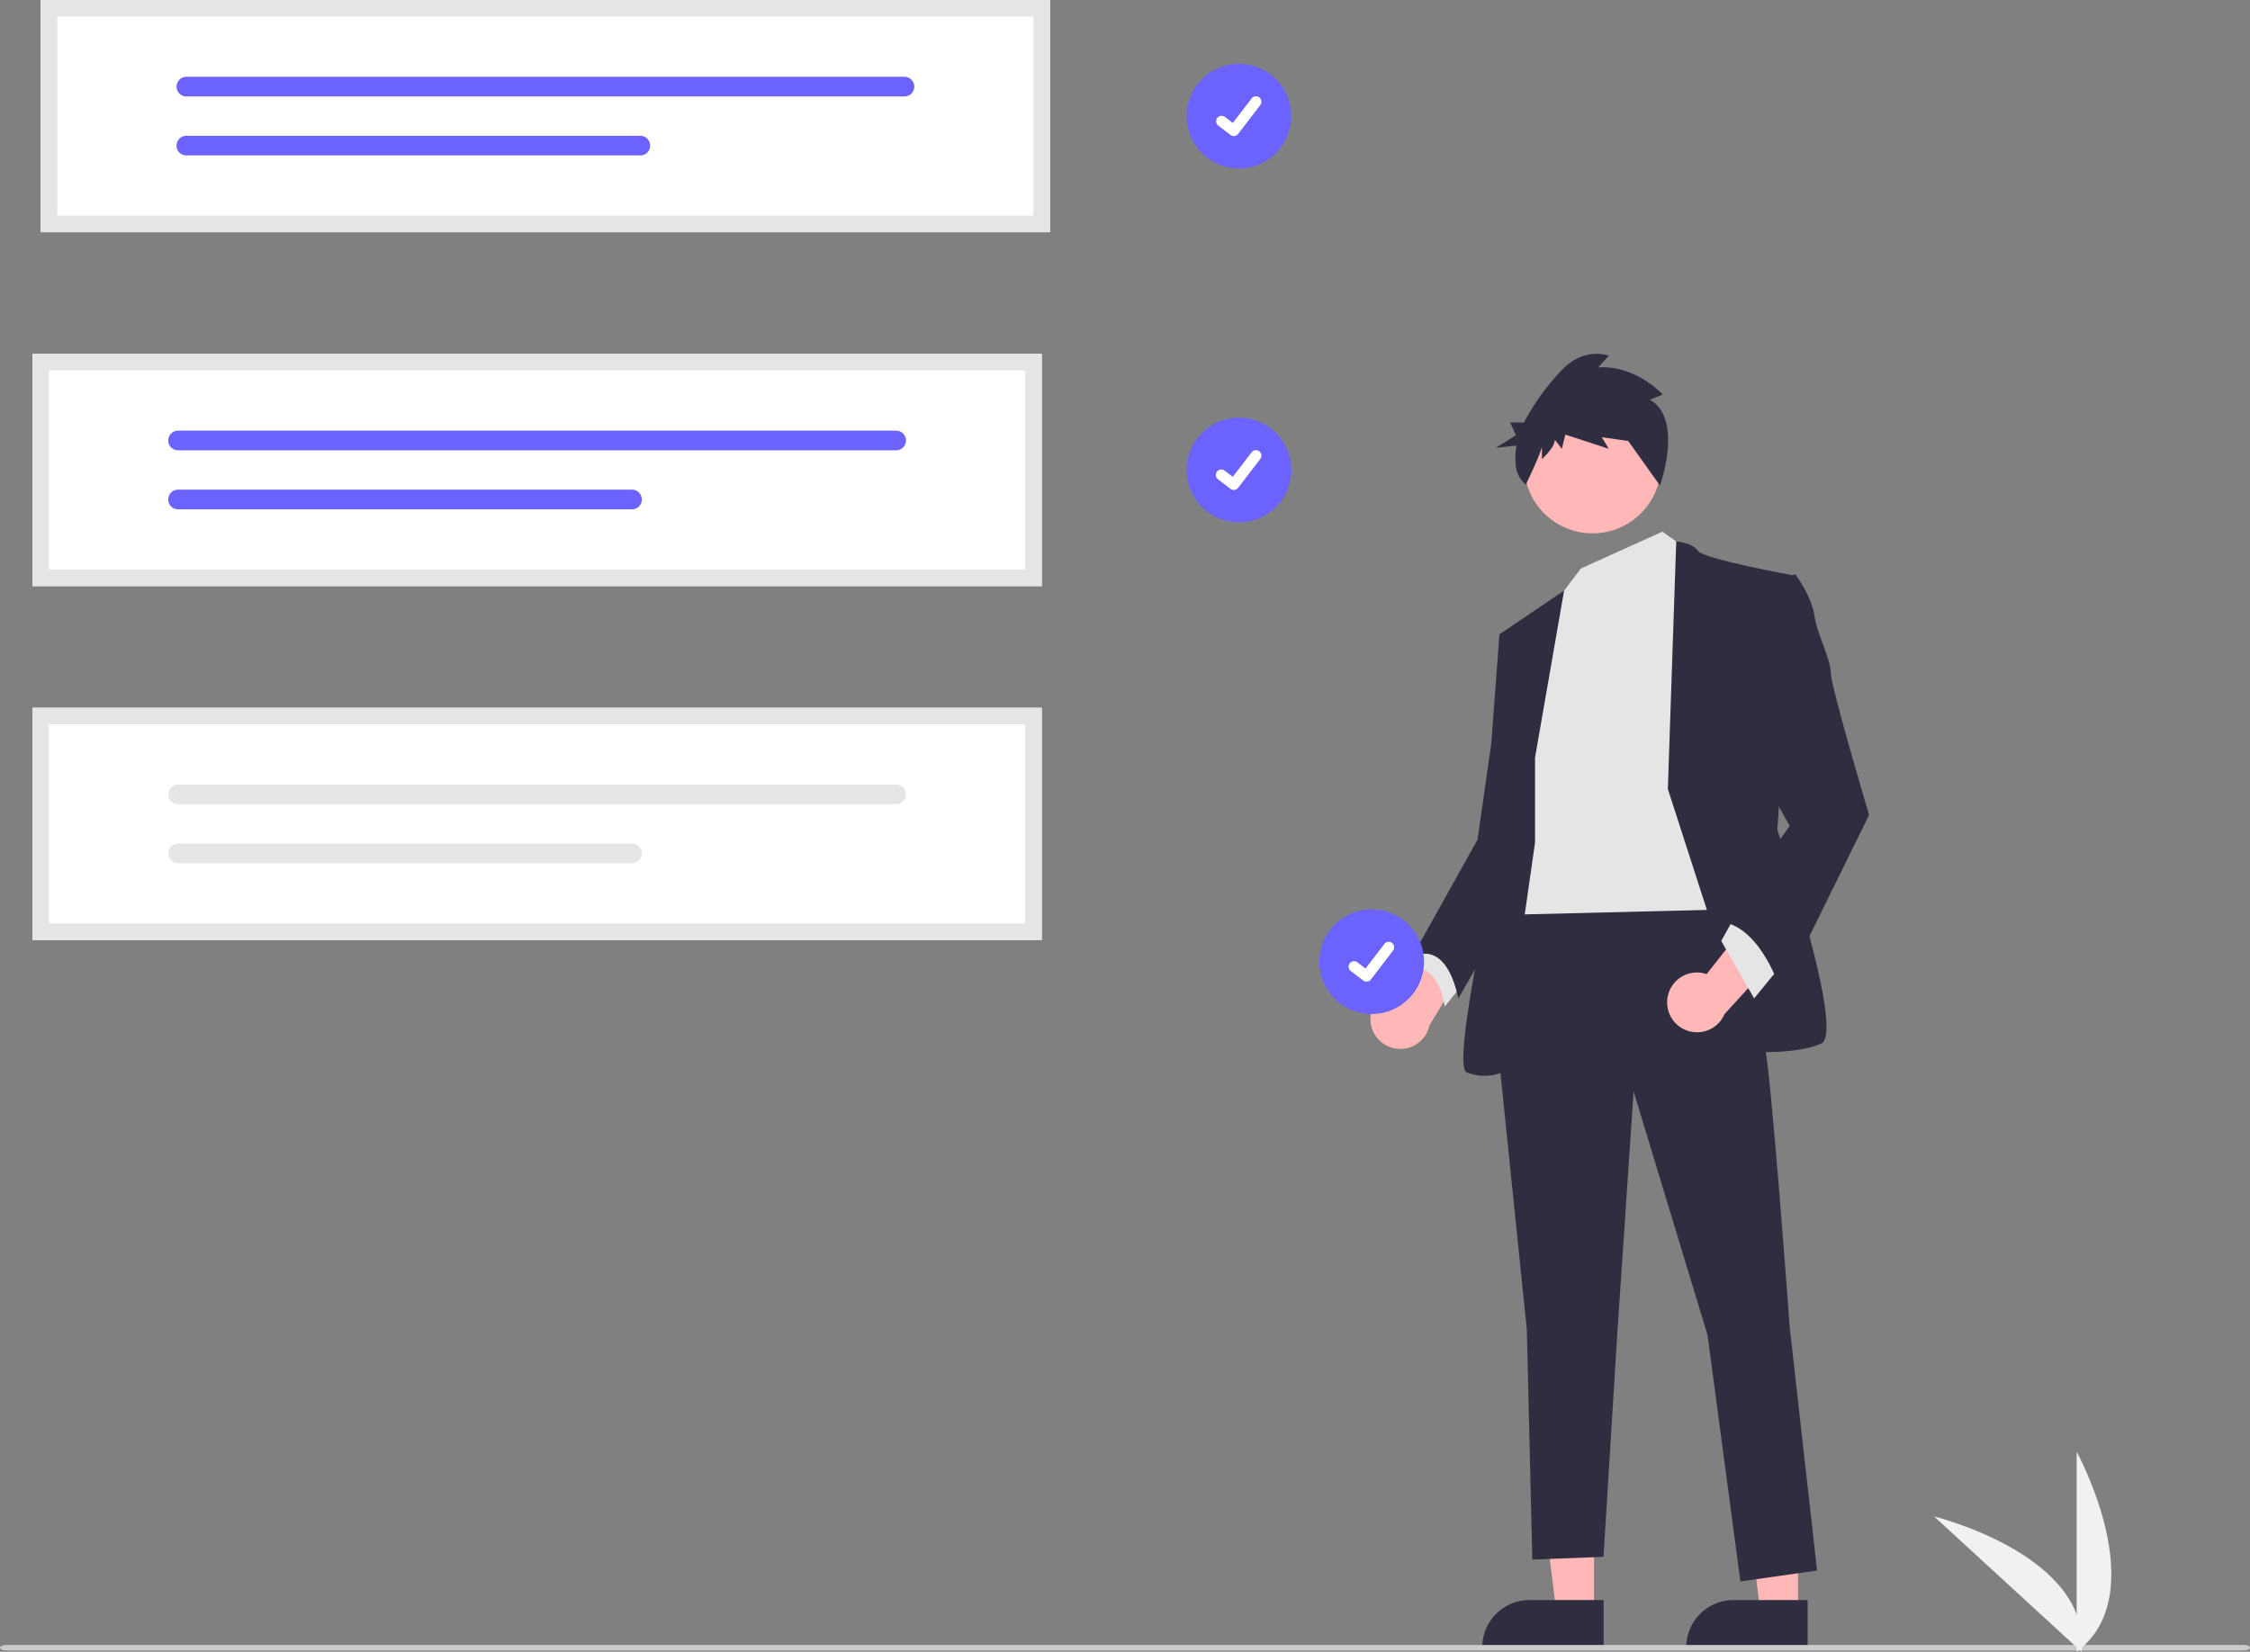<svg xmlns="http://www.w3.org/2000/svg" width="314.987" height="231.294" viewBox="0 0 314.987 231.294">
  <rect x="0" y="0" width="314.987" height="231.294" fill="#808080" stroke="none"/>
  <g id="Group_10422" data-name="Group 10422" transform="translate(4.538 0)">
    <circle id="Ellipse_44" data-name="Ellipse 44" cx="7.33" cy="7.33" r="7.33" transform="translate(161.58 8.929)" fill="#6c63ff"/>
    <path id="Path_395" data-name="Path 395" d="M629.538,191.668a.76.76,0,0,1-.457-.152l-.008-.006-1.723-1.318a.766.766,0,0,1,.932-1.215l1.116.856,2.637-3.44a.765.765,0,0,1,1.073-.142h0l-.016.023.017-.023a.766.766,0,0,1,.142,1.073l-3.1,4.044a.766.766,0,0,1-.609.3Z" transform="translate(-461.354 -172.613)" fill="#fff"/>
    <circle id="Ellipse_44-2" data-name="Ellipse 44" cx="7.33" cy="7.33" r="7.33" transform="translate(161.58 58.482)" fill="#6c63ff"/>
    <path id="Path_395-2" data-name="Path 395" d="M629.538,319.668a.76.76,0,0,1-.457-.152l-.008-.006-1.723-1.318a.766.766,0,1,1,.932-1.215l1.116.856,2.637-3.44a.765.765,0,0,1,1.073-.142h0l-.016.023.017-.023a.766.766,0,0,1,.142,1.073l-3.1,4.044a.766.766,0,0,1-.609.3Z" transform="translate(-461.354 -251.06)" fill="#fff"/>
    <path id="Path_6662" data-name="Path 6662" d="M682.9,492.6a4.16,4.16,0,0,1,4.727-4.284l6.713-13.171,3.793,6.68-6.957,11.483a4.183,4.183,0,0,1-8.276-.709Z" transform="translate(-495.58 -349.762)" fill="#ffb7b7"/>
    <path id="Path_6663" data-name="Path 6663" d="M552.4,551.023h-5.268L544.627,530.7H552.4Z" transform="translate(-333.785 -325.251)" fill="#ffb7b7"/>
    <path id="Path_6664" data-name="Path 6664" d="M740.327,736.849H723.339v-.215a6.612,6.612,0,0,1,6.612-6.612h10.376Z" transform="translate(-520.367 -505.97)" fill="#2f2e41"/>
    <path id="Path_6665" data-name="Path 6665" d="M626.175,551.023h-5.268L618.4,530.7h7.776Z" transform="translate(-378.999 -325.251)" fill="#ffb7b7"/>
    <path id="Path_6666" data-name="Path 6666" d="M814.1,736.849H797.112v-.215a6.612,6.612,0,0,1,6.612-6.612H814.1Z" transform="translate(-565.58 -505.97)" fill="#2f2e41"/>
    <path id="Path_6667" data-name="Path 6667" d="M700.165,490.62l-2.3,3.833s3.833,0,4.6,5.75l3.067-3.833Z" transform="translate(-504.755 -359.248)" fill="#e5e5e5"/>
    <path id="Path_6668" data-name="Path 6668" d="M759.225,469.827s6.133,16.1,7.283,26.066,3.067,36.415,3.067,36.415l3.833,34.115-10.733,1.533-4.6-34.5-10.349-34.115-2.3,34.115-1.917,31.049-9.966.383-.767-32.2-4.216-41.015,2.3-19.549Z" transform="translate(-523.567 -346.505)" fill="#2f2e41"/>
    <circle id="Ellipse_51" data-name="Ellipse 51" cx="9.583" cy="9.583" r="9.583" transform="translate(208.827 55.518)" fill="#ffb7b7"/>
    <path id="Path_6669" data-name="Path 6669" d="M554.228,192.312l3.833,2.683,4.983,50.215L532,245.976l4.217-34.882,3.833-9.966,2.767-3.658Z" transform="translate(-326.044 -117.862)" fill="#e5e5e5"/>
    <path id="Path_6670" data-name="Path 6670" d="M790.444,381.764l1.173-34.674s2.277.176,3.044,1.326,13.416,3.45,13.416,3.45l-2.3,35.648s9.583,28.365,6.133,29.9-9.583,1.15-9.583,1.15Z" transform="translate(-561.493 -271.283)" fill="#2f2e41"/>
    <path id="Path_6671" data-name="Path 6671" d="M726.54,388.274l4.066-23.369-9.049,6.12,2.3,16.866-1.917,11.5s-7.283,31.815-4.983,32.965a6.608,6.608,0,0,0,4.983,0l4.6-32.2Z" transform="translate(-516.18 -282.201)" fill="#2f2e41"/>
    <path id="Path_6672" data-name="Path 6672" d="M712.814,378.733l-2.683.767-1.15,15.333-1.917,13.416-9.2,16.483s4.6-3.067,6.516,5.75l10.131-17.639Z" transform="translate(-504.755 -290.676)" fill="#2f2e41"/>
    <path id="Path_6673" data-name="Path 6673" d="M749.782,285.688l1.807-.723s-3.778-4.16-9.035-3.8l1.479-1.628s-3.614-1.447-6.9,2.351a32.067,32.067,0,0,0-4.971,6.987h-1.935l.808,1.778-2.827,1.778,2.9-.319a9.939,9.939,0,0,0-.079,2.95,3.817,3.817,0,0,0,1.4,2.5h0s2.241-4.639,2.241-5.362v1.809s1.807-1.628,1.807-2.713l.986,1.266.493-1.99,6.078,1.99-.986-1.628,3.778.543-1.479-1.99,5.85,8.215S754.546,288.4,749.782,285.688Z" transform="translate(-523.35 -229.717)" fill="#2f2e41"/>
    <path id="Path_6674" data-name="Path 6674" d="M790.251,488.519a4.16,4.16,0,0,1,5.468-3.285l9.142-11.617,2.424,7.29-9.053,9.914a4.183,4.183,0,0,1-7.982-2.3Z" transform="translate(-561.341 -348.827)" fill="#ffb7b7"/>
    <path id="Path_6675" data-name="Path 6675" d="M618.763,338.711l-3.45,4.217-4.6-8.05,1.916-3.45Z" transform="translate(-374.288 -203.122)" fill="#e5e5e5"/>
    <path id="Path_6676" data-name="Path 6676" d="M817.035,360.464l3.067-1.533s2.3,3.067,2.683,5.75,2.3,6.133,2.3,8.05,5.366,19.932,5.366,19.932l-12.266,24.916s-2.683-9.2-8.433-9.966l9.583-13.416-5.366-9.583Z" transform="translate(-573.326 -278.539)" fill="#2f2e41"/>
    <path id="Path_6677" data-name="Path 6677" d="M932.125,747.041H618.784c-.454,0-.822-.173-.822-.387s.368-.387.822-.387H932.125c.454,0,.823.173.823.387S932.58,747.041,932.125,747.041Z" transform="translate(-622.5 -515.926)" fill="#cbcbcb"/>
    <path id="Path_6678" data-name="Path 6678" d="M340.342,311.79h-141.3V279.271h141.3Z" transform="translate(-199.039 -229.719)" fill="#fff"/>
    <path id="Path_6679" data-name="Path 6679" d="M249.537,307.046a1.377,1.377,0,0,0,0,2.754H350.06a1.377,1.377,0,0,0,0-2.754Z" transform="translate(-229.144 -246.741)" fill="#6c63ff"/>
    <path id="Path_6680" data-name="Path 6680" d="M249.533,328.384a1.377,1.377,0,0,0-.006,2.754h63.551a1.377,1.377,0,1,0,0-2.754Z" transform="translate(-229.14 -259.818)" fill="#6c63ff"/>
    <path id="Path_6681" data-name="Path 6681" d="M340.342,311.79h-141.3V279.271h141.3Zm-138.98-2.323H338.019V281.594H201.362Z" transform="translate(-199.039 -229.719)" fill="#e5e5e5"/>
    <path id="Path_6682" data-name="Path 6682" d="M340.342,439.79h-141.3V407.271h141.3Z" transform="translate(-199.039 -308.166)" fill="#fff"/>
    <path id="Path_6683" data-name="Path 6683" d="M249.537,435.046a1.377,1.377,0,0,0,0,2.754H350.06a1.377,1.377,0,1,0,0-2.754Z" transform="translate(-229.144 -325.188)" fill="#e6e6e6"/>
    <path id="Path_6684" data-name="Path 6684" d="M249.533,456.384a1.377,1.377,0,1,0-.006,2.754h63.551a1.377,1.377,0,1,0,0-2.754Z" transform="translate(-229.14 -338.266)" fill="#e6e6e6"/>
    <path id="Path_6685" data-name="Path 6685" d="M340.342,439.79h-141.3V407.271h141.3Zm-138.98-2.323H338.019V409.594H201.362Z" transform="translate(-199.039 -308.166)" fill="#e5e5e5"/>
    <path id="Path_6686" data-name="Path 6686" d="M343.342,183.79h-141.3V151.271h141.3Z" transform="translate(-200.878 -151.271)" fill="#fff"/>
    <path id="Path_6687" data-name="Path 6687" d="M252.537,179.046a1.377,1.377,0,1,0,0,2.754H353.06a1.377,1.377,0,1,0,0-2.754Z" transform="translate(-230.983 -168.294)" fill="#6c63ff"/>
    <path id="Path_6688" data-name="Path 6688" d="M252.533,200.384a1.377,1.377,0,1,0-.006,2.754h63.551a1.377,1.377,0,1,0,0-2.754Z" transform="translate(-230.978 -181.371)" fill="#6c63ff"/>
    <path id="Path_6689" data-name="Path 6689" d="M343.342,183.79h-141.3V151.271h141.3Zm-138.98-2.323H341.019V153.594H204.362Z" transform="translate(-200.878 -151.271)" fill="#e5e5e5"/>
    <path id="Path_6690" data-name="Path 6690" d="M938.287,704.394V676.389S949.2,696.243,938.287,704.394Z" transform="translate(-652.102 -473.1)" fill="#f1f1f1"/>
    <path id="Path_6691" data-name="Path 6691" d="M907.369,718.734l-20.63-18.939S908.746,705.182,907.369,718.734Z" transform="translate(-620.51 -487.445)" fill="#f1f1f1"/>
    <circle id="Ellipse_44-3" data-name="Ellipse 44" cx="7.33" cy="7.33" r="7.33" transform="translate(180.163 127.332)" fill="#6c63ff"/>
    <path id="Path_395-3" data-name="Path 395" d="M677.538,497.514a.76.76,0,0,1-.457-.152l-.008-.006-1.723-1.318a.766.766,0,1,1,.932-1.215l1.116.856,2.637-3.44a.765.765,0,0,1,1.073-.142h0l-.016.023.017-.023a.766.766,0,0,1,.142,1.073l-3.1,4.044a.766.766,0,0,1-.609.3Z" transform="translate(-490.772 -360.057)" fill="#fff"/>
  </g>
</svg>
